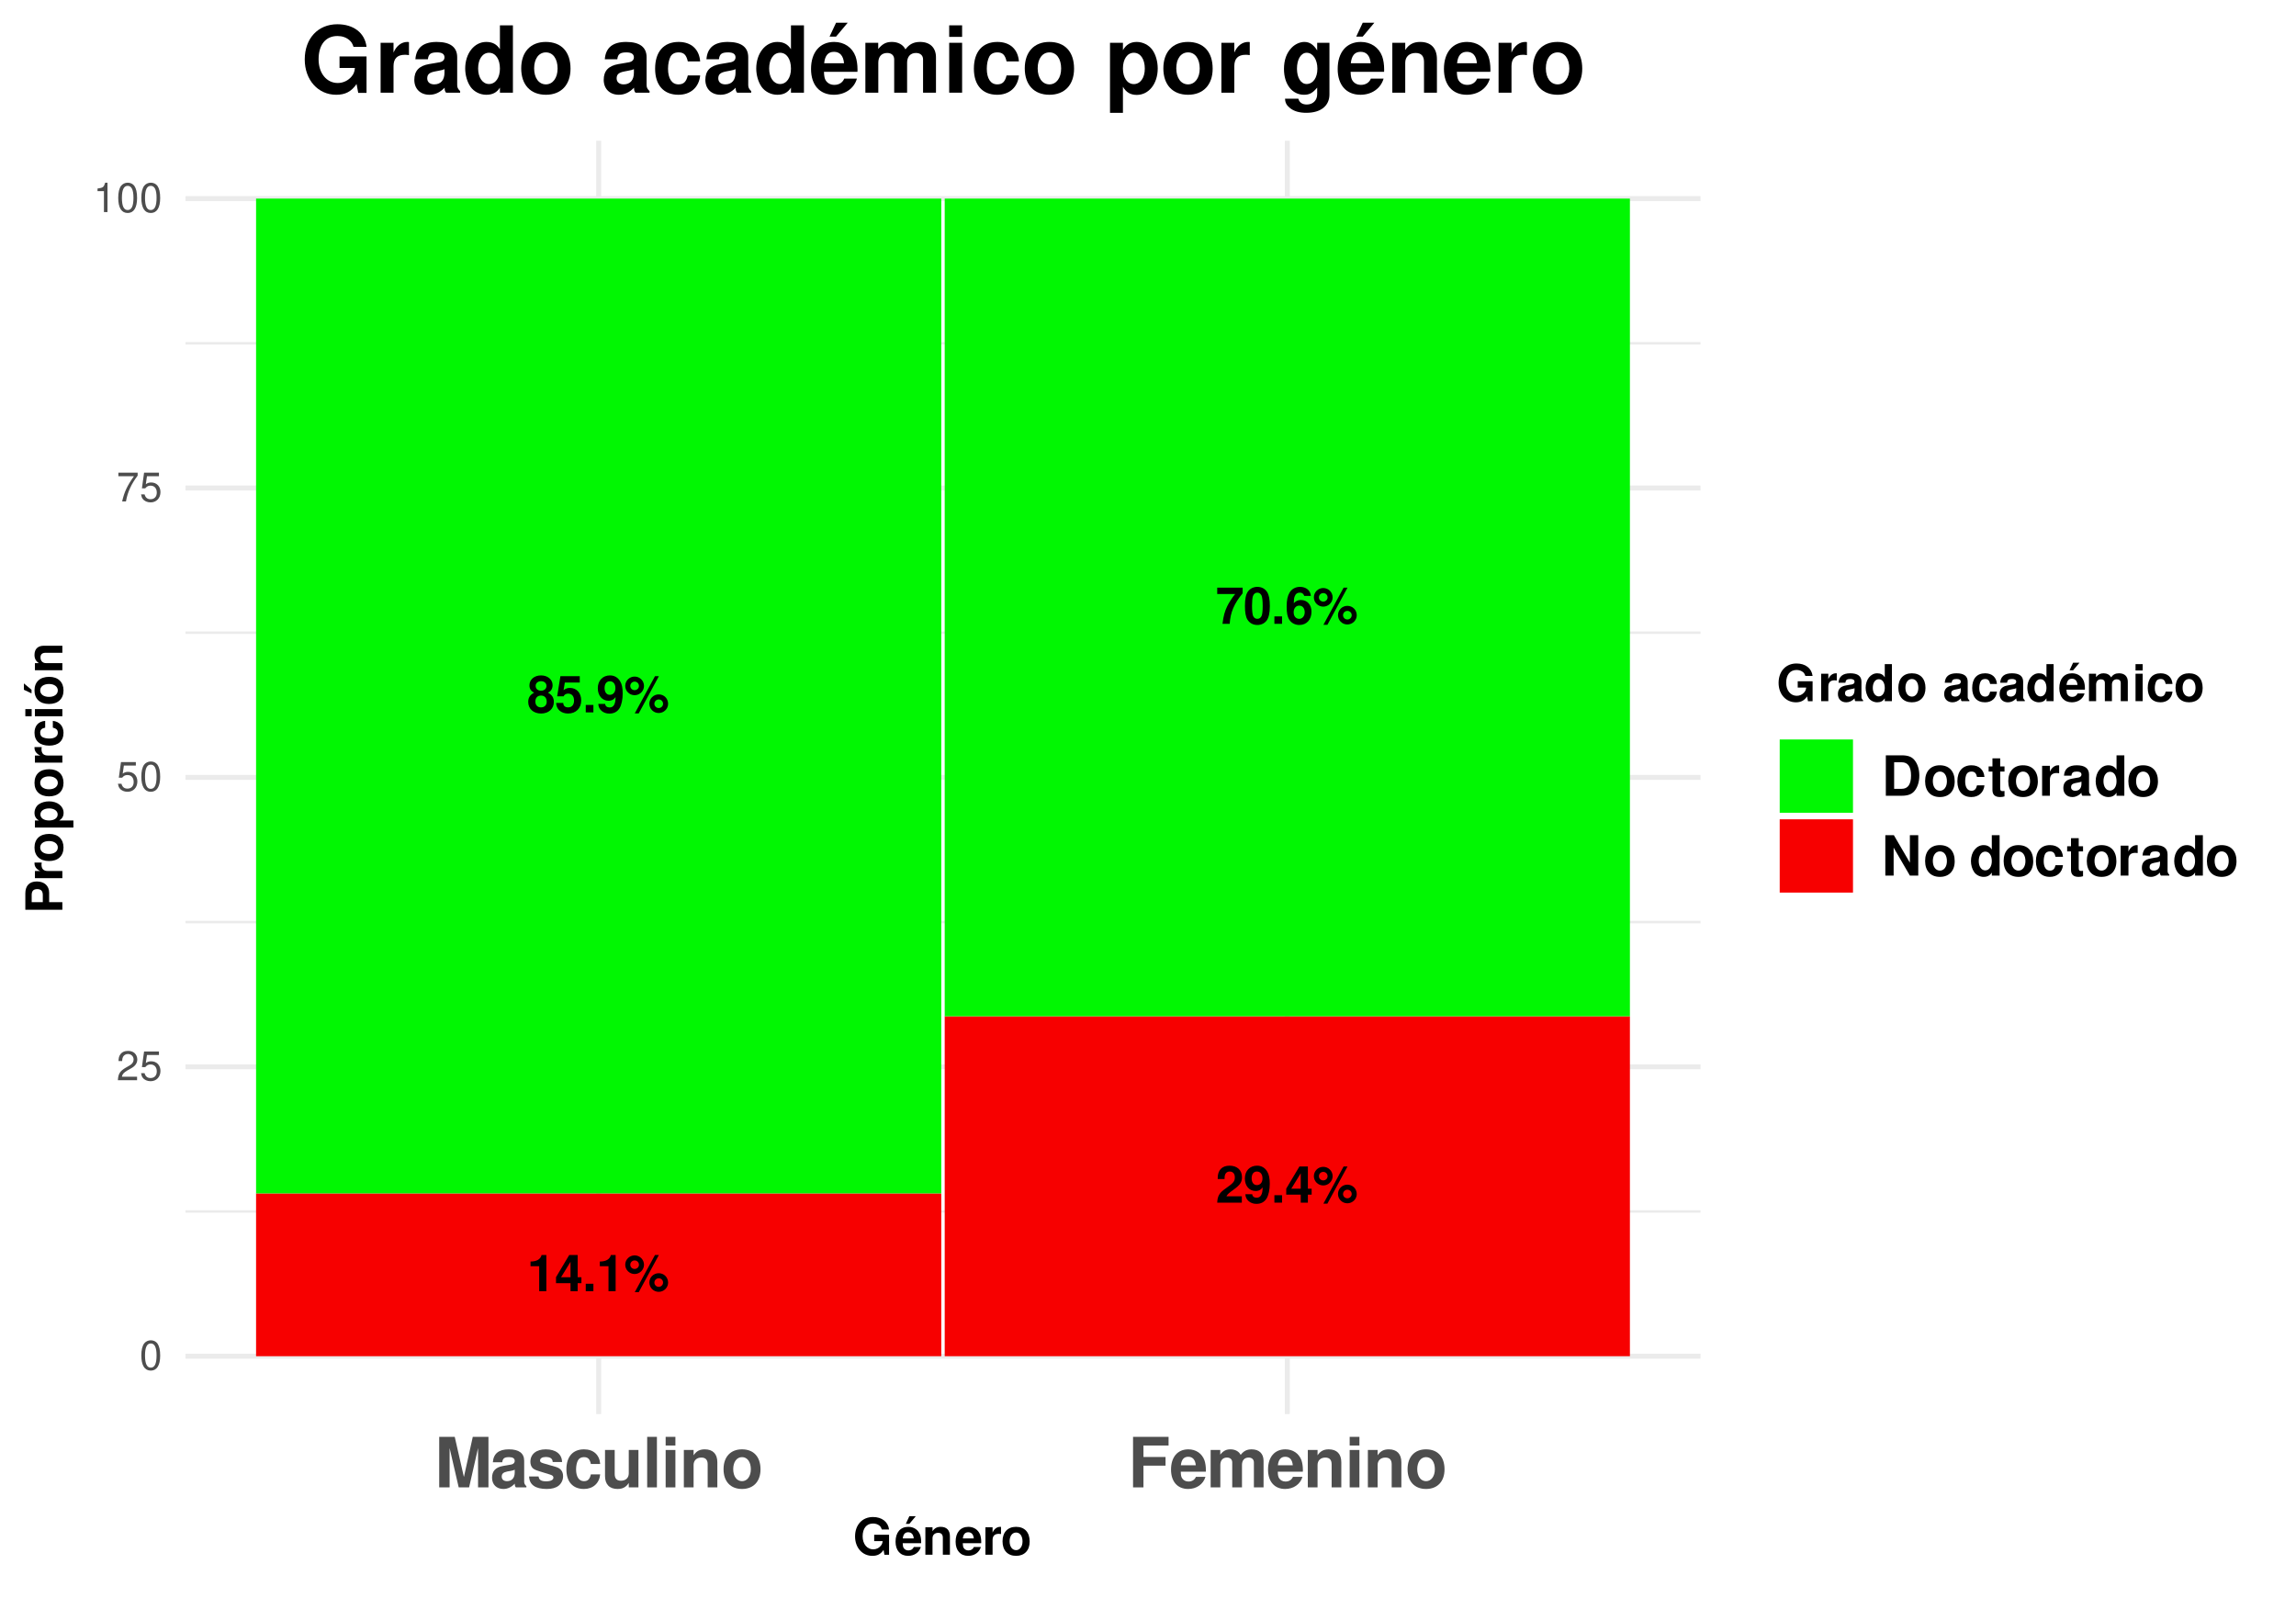 <?xml version="1.0" encoding="UTF-8"?>
<svg xmlns="http://www.w3.org/2000/svg" xmlns:xlink="http://www.w3.org/1999/xlink" width="497" height="346" viewBox="0 0 497 346">
<defs>
<g>
<g id="glyph-0-0">
</g>
<g id="glyph-0-1">
<path d="M 2.625 -5.406 L 2.625 0 L 4.172 0 L 4.172 -7.828 L 3.141 -7.828 C 2.906 -6.906 2.094 -6.422 0.75 -6.422 L 0.75 -5.406 Z M 2.625 -5.406 "/>
</g>
<g id="glyph-0-2">
<path d="M 5.766 -3.016 L 4.953 -3.016 L 4.953 -7.828 L 3.125 -7.828 L 0.266 -3.031 L 0.266 -1.734 L 3.406 -1.734 L 3.406 0 L 4.953 0 L 4.953 -1.734 L 5.766 -1.734 Z M 3.406 -3.016 L 1.359 -3.016 L 3.406 -6.359 Z M 3.406 -3.016 "/>
</g>
<g id="glyph-0-3">
<path d="M 2.359 -1.609 L 0.703 -1.609 L 0.703 0 L 2.359 0 Z M 2.359 -1.609 "/>
</g>
<g id="glyph-0-4">
<path d="M 2.281 -7.75 C 1.156 -7.75 0.25 -6.844 0.25 -5.734 C 0.25 -4.625 1.156 -3.719 2.281 -3.719 C 3.391 -3.719 4.312 -4.625 4.312 -5.719 C 4.312 -6.844 3.406 -7.75 2.281 -7.75 Z M 2.281 -6.656 C 2.812 -6.656 3.219 -6.234 3.219 -5.719 C 3.219 -5.219 2.797 -4.812 2.281 -4.812 C 1.75 -4.812 1.344 -5.219 1.344 -5.734 C 1.344 -6.234 1.75 -6.656 2.281 -6.656 Z M 6.688 -7.828 L 2.312 0.219 L 3.172 0.219 L 7.531 -7.828 Z M 7.5 -3.891 C 6.375 -3.891 5.469 -2.984 5.469 -1.875 C 5.469 -0.766 6.375 0.141 7.5 0.141 C 8.609 0.141 9.531 -0.766 9.531 -1.844 C 9.531 -3 8.641 -3.891 7.5 -3.891 Z M 7.5 -2.797 C 8.031 -2.797 8.438 -2.391 8.438 -1.859 C 8.438 -1.359 8.016 -0.938 7.5 -0.938 C 6.984 -0.938 6.562 -1.359 6.562 -1.859 C 6.562 -2.375 6.984 -2.797 7.5 -2.797 Z M 7.5 -2.797 "/>
</g>
<g id="glyph-0-5">
<path d="M 4.516 -4.266 C 4.781 -4.406 4.906 -4.484 5.031 -4.594 C 5.344 -4.891 5.531 -5.375 5.531 -5.875 C 5.531 -7.109 4.469 -8 3.031 -8 C 1.562 -8 0.516 -7.109 0.516 -5.859 C 0.516 -5.109 0.812 -4.641 1.531 -4.266 C 0.625 -3.766 0.25 -3.188 0.25 -2.25 C 0.25 -0.766 1.375 0.25 3.031 0.25 C 4.656 0.25 5.797 -0.766 5.797 -2.25 C 5.797 -3.188 5.422 -3.766 4.516 -4.266 Z M 3.031 -6.75 C 3.719 -6.75 4.203 -6.328 4.203 -5.719 C 4.203 -5.125 3.719 -4.688 3.031 -4.688 C 2.344 -4.688 1.859 -5.109 1.859 -5.734 C 1.859 -6.328 2.344 -6.75 3.031 -6.75 Z M 3.016 -3.641 C 3.781 -3.641 4.25 -3.141 4.25 -2.312 C 4.25 -1.562 3.766 -1.078 3.016 -1.078 C 2.266 -1.078 1.797 -1.562 1.797 -2.344 C 1.797 -3.141 2.266 -3.641 3.016 -3.641 Z M 3.016 -3.641 "/>
</g>
<g id="glyph-0-6">
<path d="M 5.406 -7.828 L 1.219 -7.828 L 0.516 -3.469 L 1.906 -3.469 C 2.078 -3.859 2.438 -4.062 2.906 -4.062 C 3.688 -4.062 4.172 -3.5 4.172 -2.547 C 4.172 -1.641 3.688 -1.078 2.906 -1.078 C 2.234 -1.078 1.859 -1.406 1.828 -2.047 L 0.297 -2.047 C 0.328 -0.672 1.359 0.25 2.891 0.25 C 4.562 0.25 5.719 -0.891 5.719 -2.578 C 5.719 -4.203 4.719 -5.297 3.266 -5.297 C 2.75 -5.297 2.359 -5.156 1.906 -4.812 L 2.172 -6.453 L 5.406 -6.453 Z M 5.406 -7.828 "/>
</g>
<g id="glyph-0-7">
<path d="M 0.422 -1.828 C 0.453 -0.625 1.469 0.266 2.812 0.266 C 3.828 0.266 4.578 -0.156 5.047 -0.953 C 5.453 -1.641 5.703 -2.828 5.703 -4.094 C 5.703 -5.234 5.531 -6.125 5.156 -6.719 C 4.656 -7.562 3.891 -8 2.953 -8 C 1.375 -8 0.312 -6.875 0.312 -5.234 C 0.312 -3.625 1.266 -2.516 2.656 -2.516 C 3.047 -2.516 3.422 -2.625 3.672 -2.812 C 3.812 -2.906 3.906 -3 4.156 -3.297 C 4.156 -1.781 3.734 -1.062 2.859 -1.062 C 2.312 -1.062 1.938 -1.359 1.906 -1.828 Z M 2.906 -6.734 C 3.656 -6.734 4.125 -6.172 4.125 -5.234 C 4.125 -4.375 3.641 -3.797 2.922 -3.797 C 2.219 -3.797 1.781 -4.359 1.781 -5.266 C 1.781 -6.172 2.203 -6.734 2.906 -6.734 Z M 2.906 -6.734 "/>
</g>
<g id="glyph-0-8">
<path d="M 5.656 -1.375 L 2.328 -1.375 C 2.547 -1.797 2.781 -2.031 3.938 -2.859 C 5.297 -3.859 5.688 -4.438 5.688 -5.516 C 5.688 -7.031 4.641 -8 3 -8 C 1.375 -8 0.438 -7.031 0.438 -5.375 L 0.438 -5.109 L 1.922 -5.109 L 1.922 -5.359 C 1.922 -6.234 2.328 -6.734 3.031 -6.734 C 3.719 -6.734 4.141 -6.266 4.141 -5.484 C 4.141 -4.609 3.875 -4.281 2.125 -3.047 C 0.812 -2.141 0.391 -1.453 0.328 0 L 5.656 0 Z M 5.656 -1.375 "/>
</g>
<g id="glyph-0-9">
<path d="M 5.828 -7.828 L 0.328 -7.828 L 0.328 -6.453 L 4.219 -6.453 C 3.75 -5.938 2.812 -4.516 2.5 -3.828 C 1.953 -2.703 1.672 -1.672 1.469 0 L 3.031 0 C 3.172 -2.469 3.984 -4.375 5.828 -6.609 Z M 5.828 -7.828 "/>
</g>
<g id="glyph-0-10">
<path d="M 3.016 -8 C 2.172 -8 1.453 -7.641 0.984 -7 C 0.531 -6.391 0.328 -5.391 0.328 -3.859 C 0.328 -2.469 0.5 -1.5 0.875 -0.906 C 1.344 -0.156 2.094 0.25 3.016 0.25 C 3.859 0.25 4.562 -0.094 5.047 -0.734 C 5.484 -1.344 5.719 -2.359 5.719 -3.828 C 5.719 -5.266 5.531 -6.234 5.156 -6.844 C 4.688 -7.594 3.938 -8 3.016 -8 Z M 3.016 -6.75 C 3.406 -6.75 3.734 -6.531 3.922 -6.125 C 4.078 -5.781 4.172 -4.938 4.172 -3.859 C 4.172 -2.969 4.094 -2.109 3.969 -1.797 C 3.797 -1.328 3.453 -1.078 3.016 -1.078 C 2.609 -1.078 2.297 -1.281 2.109 -1.672 C 1.953 -2.016 1.859 -2.828 1.859 -3.875 C 1.859 -4.812 1.938 -5.688 2.062 -6.016 C 2.234 -6.484 2.578 -6.75 3.016 -6.75 Z M 3.016 -6.75 "/>
</g>
<g id="glyph-0-11">
<path d="M 5.594 -6.047 C 5.531 -6.562 5.422 -6.812 5.219 -7.109 C 4.812 -7.672 4.094 -8 3.25 -8 C 2.281 -8 1.484 -7.562 1 -6.781 C 0.547 -6.016 0.359 -5.141 0.359 -3.719 C 0.359 -2.375 0.516 -1.531 0.922 -0.906 C 1.375 -0.172 2.188 0.25 3.109 0.25 C 4.672 0.25 5.734 -0.906 5.734 -2.625 C 5.734 -4.125 4.812 -5.156 3.453 -5.156 C 2.812 -5.156 2.391 -4.969 1.906 -4.469 L 1.906 -4.625 C 1.938 -5.359 1.969 -5.594 2.078 -5.891 C 2.281 -6.469 2.656 -6.75 3.203 -6.75 C 3.703 -6.75 3.969 -6.547 4.172 -6.047 Z M 3.078 -3.938 C 3.797 -3.938 4.266 -3.375 4.266 -2.5 C 4.266 -1.672 3.75 -1.078 3.078 -1.078 C 2.359 -1.078 1.875 -1.641 1.875 -2.484 C 1.875 -3.344 2.359 -3.938 3.078 -3.938 Z M 3.078 -3.938 "/>
</g>
<g id="glyph-1-0">
</g>
<g id="glyph-1-1">
<path d="M 2.422 -6.359 C 1.844 -6.359 1.312 -6.094 0.984 -5.672 C 0.578 -5.109 0.375 -4.25 0.375 -3.078 C 0.375 -0.938 1.078 0.203 2.422 0.203 C 3.734 0.203 4.453 -0.938 4.453 -3.031 C 4.453 -4.25 4.266 -5.078 3.859 -5.672 C 3.531 -6.109 3.016 -6.359 2.422 -6.359 Z M 2.422 -5.672 C 3.25 -5.672 3.672 -4.828 3.672 -3.094 C 3.672 -1.281 3.266 -0.438 2.406 -0.438 C 1.578 -0.438 1.172 -1.312 1.172 -3.062 C 1.172 -4.828 1.578 -5.672 2.422 -5.672 Z M 2.422 -5.672 "/>
</g>
<g id="glyph-1-2">
<path d="M 4.453 -0.766 L 1.172 -0.766 C 1.25 -1.297 1.531 -1.625 2.297 -2.094 L 3.172 -2.594 C 4.047 -3.062 4.5 -3.719 4.5 -4.5 C 4.5 -5.031 4.281 -5.531 3.922 -5.875 C 3.547 -6.203 3.094 -6.359 2.5 -6.359 C 1.703 -6.359 1.125 -6.078 0.781 -5.531 C 0.547 -5.203 0.453 -4.797 0.438 -4.156 L 1.219 -4.156 C 1.234 -4.594 1.297 -4.844 1.406 -5.062 C 1.594 -5.438 2 -5.688 2.469 -5.688 C 3.172 -5.688 3.703 -5.172 3.703 -4.484 C 3.703 -3.969 3.406 -3.531 2.859 -3.219 L 2.047 -2.75 C 0.75 -2 0.375 -1.406 0.297 -0.016 L 4.453 -0.016 Z M 4.453 -0.766 "/>
</g>
<g id="glyph-1-3">
<path d="M 4.188 -6.234 L 0.969 -6.234 L 0.5 -2.844 L 1.219 -2.844 C 1.578 -3.266 1.875 -3.422 2.359 -3.422 C 3.203 -3.422 3.719 -2.844 3.719 -1.922 C 3.719 -1.031 3.203 -0.484 2.359 -0.484 C 1.688 -0.484 1.266 -0.828 1.078 -1.531 L 0.312 -1.531 C 0.406 -1.016 0.5 -0.781 0.688 -0.547 C 1.031 -0.078 1.672 0.203 2.375 0.203 C 3.641 0.203 4.516 -0.719 4.516 -2.031 C 4.516 -3.266 3.688 -4.109 2.5 -4.109 C 2.062 -4.109 1.703 -4 1.344 -3.734 L 1.594 -5.469 L 4.188 -5.469 Z M 4.188 -6.234 "/>
</g>
<g id="glyph-1-4">
<path d="M 4.578 -6.234 L 0.406 -6.234 L 0.406 -5.469 L 3.781 -5.469 C 2.281 -3.359 1.688 -2.047 1.219 0 L 2.047 0 C 2.391 -2 3.172 -3.719 4.578 -5.594 Z M 4.578 -6.234 "/>
</g>
<g id="glyph-1-5">
<path d="M 2.281 -4.531 L 2.281 0 L 3.047 0 L 3.047 -6.359 L 2.547 -6.359 C 2.266 -5.391 2.094 -5.25 0.891 -5.094 L 0.891 -4.531 Z M 2.281 -4.531 "/>
</g>
<g id="glyph-2-0">
</g>
<g id="glyph-2-1">
<path d="M 3.234 -8.516 L 5.203 0 L 7.453 0 L 9.391 -8.516 L 9.391 0 L 11.641 0 L 11.641 -10.938 L 8.25 -10.938 L 6.328 -2.234 L 4.344 -10.938 L 0.984 -10.938 L 0.984 0 L 3.234 0 Z M 3.234 -8.516 "/>
</g>
<g id="glyph-2-2">
<path d="M 7.859 -0.25 C 7.5 -0.594 7.375 -0.844 7.375 -1.25 L 7.375 -5.75 C 7.375 -7.391 6.25 -8.234 4.062 -8.234 C 1.875 -8.234 0.734 -7.312 0.594 -5.438 L 2.625 -5.438 C 2.734 -6.266 3.078 -6.547 4.109 -6.547 C 4.922 -6.547 5.328 -6.266 5.328 -5.734 C 5.328 -5.453 5.188 -5.234 4.969 -5.094 C 4.688 -4.953 4.688 -4.953 3.641 -4.781 L 2.812 -4.641 C 1.203 -4.359 0.422 -3.547 0.422 -2.078 C 0.422 -0.625 1.391 0.344 2.875 0.344 C 3.781 0.344 4.594 -0.031 5.344 -0.812 C 5.344 -0.391 5.391 -0.234 5.578 0 L 7.859 0 Z M 5.328 -3.25 C 5.328 -2.047 4.719 -1.344 3.656 -1.344 C 2.953 -1.344 2.516 -1.719 2.516 -2.328 C 2.516 -2.953 2.844 -3.25 3.719 -3.438 L 4.438 -3.562 C 5 -3.672 5.078 -3.703 5.328 -3.828 Z M 5.328 -3.25 "/>
</g>
<g id="glyph-2-3">
<path d="M 7.578 -5.484 C 7.547 -7.203 6.219 -8.234 4.047 -8.234 C 2 -8.234 0.719 -7.203 0.719 -5.531 C 0.719 -5 0.891 -4.531 1.172 -4.219 C 1.453 -3.938 1.703 -3.797 2.484 -3.547 L 5 -2.766 C 5.516 -2.594 5.703 -2.438 5.703 -2.094 C 5.703 -1.609 5.109 -1.312 4.141 -1.312 C 3.578 -1.312 3.172 -1.391 2.891 -1.594 C 2.672 -1.75 2.578 -1.922 2.484 -2.359 L 0.438 -2.359 C 0.5 -0.562 1.797 0.344 4.266 0.344 C 5.391 0.344 6.234 0.109 6.844 -0.375 C 7.438 -0.859 7.797 -1.609 7.797 -2.406 C 7.797 -3.453 7.281 -4.125 6.203 -4.438 L 3.562 -5.203 C 2.969 -5.391 2.812 -5.5 2.812 -5.828 C 2.812 -6.281 3.297 -6.578 4.031 -6.578 C 5.047 -6.578 5.531 -6.219 5.547 -5.484 Z M 7.578 -5.484 "/>
</g>
<g id="glyph-2-4">
<path d="M 7.828 -5.062 C 7.688 -7.047 6.375 -8.234 4.328 -8.234 C 1.906 -8.234 0.516 -6.641 0.516 -3.891 C 0.516 -1.219 1.906 0.344 4.312 0.344 C 6.266 0.344 7.641 -0.875 7.828 -2.812 L 5.812 -2.812 C 5.562 -1.75 5.141 -1.344 4.312 -1.344 C 3.234 -1.344 2.609 -2.297 2.609 -3.891 C 2.609 -4.672 2.766 -5.375 3.016 -5.844 C 3.25 -6.297 3.719 -6.547 4.312 -6.547 C 5.172 -6.547 5.578 -6.141 5.812 -5.062 Z M 7.828 -5.062 "/>
</g>
<g id="glyph-2-5">
<path d="M 8.109 0 L 8.109 -8.094 L 6.016 -8.094 L 6.016 -3.031 C 6.016 -2.062 5.359 -1.438 4.312 -1.438 C 3.422 -1.438 2.969 -1.922 2.969 -2.891 L 2.969 -8.094 L 0.875 -8.094 L 0.875 -2.453 C 0.875 -0.656 1.844 0.344 3.578 0.344 C 4.688 0.344 5.422 -0.047 6.016 -0.953 L 6.016 0 Z M 8.109 0 "/>
</g>
<g id="glyph-2-6">
<path d="M 3.109 -10.938 L 1 -10.938 L 1 0 L 3.109 0 Z M 3.109 -10.938 "/>
</g>
<g id="glyph-2-7">
<path d="M 3.109 -8.094 L 1 -8.094 L 1 0 L 3.109 0 Z M 3.109 -10.938 L 1 -10.938 L 1 -9.062 L 3.109 -9.062 Z M 3.109 -10.938 "/>
</g>
<g id="glyph-2-8">
<path d="M 0.938 -8.094 L 0.938 0 L 3.047 0 L 3.047 -4.859 C 3.047 -5.812 3.703 -6.453 4.734 -6.453 C 5.641 -6.453 6.094 -5.953 6.094 -5 L 6.094 0 L 8.188 0 L 8.188 -5.438 C 8.188 -7.234 7.219 -8.234 5.469 -8.234 C 4.375 -8.234 3.641 -7.844 3.047 -6.938 L 3.047 -8.094 Z M 0.938 -8.094 "/>
</g>
<g id="glyph-2-9">
<path d="M 4.516 -8.234 C 2.047 -8.234 0.531 -6.594 0.531 -3.938 C 0.531 -1.281 2.047 0.344 4.531 0.344 C 7 0.344 8.531 -1.281 8.531 -3.891 C 8.531 -6.625 7.047 -8.234 4.516 -8.234 Z M 4.531 -6.547 C 5.688 -6.547 6.438 -5.5 6.438 -3.922 C 6.438 -2.406 5.656 -1.344 4.531 -1.344 C 3.391 -1.344 2.625 -2.391 2.625 -3.938 C 2.625 -5.5 3.391 -6.547 4.531 -6.547 Z M 4.531 -6.547 "/>
</g>
<g id="glyph-2-10">
<path d="M 3.359 -4.703 L 8.141 -4.703 L 8.141 -6.578 L 3.359 -6.578 L 3.359 -9.062 L 8.797 -9.062 L 8.797 -10.938 L 1.109 -10.938 L 1.109 0 L 3.359 0 Z M 3.359 -4.703 "/>
</g>
<g id="glyph-2-11">
<path d="M 7.859 -3.391 C 7.875 -3.562 7.875 -3.641 7.875 -3.75 C 7.875 -4.562 7.75 -5.312 7.562 -5.875 C 7.016 -7.344 5.719 -8.234 4.078 -8.234 C 1.75 -8.234 0.328 -6.562 0.328 -3.844 C 0.328 -1.25 1.734 0.344 4.031 0.344 C 5.844 0.344 7.312 -0.672 7.781 -2.281 L 5.719 -2.281 C 5.453 -1.641 4.875 -1.266 4.109 -1.266 C 3.516 -1.266 3.031 -1.516 2.734 -1.969 C 2.531 -2.266 2.453 -2.625 2.438 -3.391 Z M 2.453 -4.781 C 2.594 -6.031 3.125 -6.625 4.047 -6.625 C 5.016 -6.625 5.578 -5.984 5.688 -4.781 Z M 2.453 -4.781 "/>
</g>
<g id="glyph-2-12">
<path d="M 0.906 -8.094 L 0.906 0 L 3 0 L 3 -4.859 C 3 -5.859 3.547 -6.453 4.438 -6.453 C 5.141 -6.453 5.578 -6.047 5.578 -5.406 L 5.578 0 L 7.688 0 L 7.688 -4.859 C 7.688 -5.844 8.219 -6.453 9.125 -6.453 C 9.828 -6.453 10.266 -6.047 10.266 -5.406 L 10.266 0 L 12.359 0 L 12.359 -5.734 C 12.359 -7.312 11.406 -8.234 9.781 -8.234 C 8.75 -8.234 8.047 -7.875 7.406 -7.031 C 7.016 -7.797 6.203 -8.234 5.203 -8.234 C 4.281 -8.234 3.672 -7.938 2.984 -7.094 L 2.984 -8.094 Z M 0.906 -8.094 "/>
</g>
<g id="glyph-3-0">
</g>
<g id="glyph-3-1">
<path d="M 7.828 -4.312 L 4.609 -4.312 L 4.609 -2.938 L 6.438 -2.938 C 6.391 -2.484 6.281 -2.219 6.031 -1.922 C 5.641 -1.438 5.031 -1.156 4.406 -1.156 C 3.062 -1.156 2.109 -2.328 2.109 -3.969 C 2.109 -5.703 2.953 -6.75 4.359 -6.75 C 4.922 -6.75 5.406 -6.578 5.781 -6.266 C 6 -6.062 6.125 -5.875 6.266 -5.453 L 7.828 -5.453 C 7.625 -7.109 6.281 -8.156 4.344 -8.156 C 2.031 -8.156 0.469 -6.453 0.469 -3.953 C 0.469 -1.516 2.047 0.25 4.219 0.25 C 5.297 0.25 6.016 -0.125 6.641 -1.031 L 6.828 0.016 L 7.828 0.016 Z M 7.828 -4.312 "/>
</g>
<g id="glyph-3-2">
<path d="M 5.766 -2.484 C 5.781 -2.625 5.781 -2.672 5.781 -2.75 C 5.781 -3.344 5.688 -3.891 5.547 -4.312 C 5.141 -5.391 4.188 -6.031 2.984 -6.031 C 1.281 -6.031 0.234 -4.812 0.234 -2.812 C 0.234 -0.906 1.281 0.25 2.953 0.25 C 4.297 0.25 5.375 -0.5 5.703 -1.672 L 4.188 -1.672 C 4 -1.203 3.578 -0.922 3.016 -0.922 C 2.578 -0.922 2.219 -1.109 2 -1.438 C 1.859 -1.656 1.797 -1.922 1.781 -2.484 Z M 1.797 -3.516 C 1.906 -4.422 2.281 -4.859 2.969 -4.859 C 3.672 -4.859 4.094 -4.391 4.172 -3.516 Z M 4.609 -8.328 L 3.219 -8.328 L 2.453 -6.672 L 3.219 -6.672 Z M 4.609 -8.328 "/>
</g>
<g id="glyph-3-3">
<path d="M 0.688 -5.938 L 0.688 0 L 2.234 0 L 2.234 -3.562 C 2.234 -4.266 2.719 -4.734 3.469 -4.734 C 4.141 -4.734 4.469 -4.359 4.469 -3.656 L 4.469 0 L 6 0 L 6 -3.984 C 6 -5.297 5.297 -6.031 4.016 -6.031 C 3.219 -6.031 2.672 -5.75 2.234 -5.078 L 2.234 -5.938 Z M 0.688 -5.938 "/>
</g>
<g id="glyph-3-4">
<path d="M 5.766 -2.484 C 5.781 -2.625 5.781 -2.672 5.781 -2.75 C 5.781 -3.344 5.688 -3.891 5.547 -4.312 C 5.141 -5.391 4.188 -6.031 2.984 -6.031 C 1.281 -6.031 0.234 -4.812 0.234 -2.812 C 0.234 -0.906 1.281 0.25 2.953 0.25 C 4.297 0.25 5.375 -0.5 5.703 -1.672 L 4.188 -1.672 C 4 -1.203 3.578 -0.922 3.016 -0.922 C 2.578 -0.922 2.219 -1.109 2 -1.438 C 1.859 -1.656 1.797 -1.922 1.781 -2.484 Z M 1.797 -3.516 C 1.906 -4.422 2.281 -4.859 2.969 -4.859 C 3.672 -4.859 4.094 -4.391 4.172 -3.516 Z M 1.797 -3.516 "/>
</g>
<g id="glyph-3-5">
<path d="M 0.688 -5.938 L 0.688 0 L 2.234 0 L 2.234 -3.156 C 2.234 -4.062 2.688 -4.516 3.594 -4.516 C 3.75 -4.516 3.859 -4.5 4.062 -4.469 L 4.062 -6.031 C 3.984 -6.031 3.953 -6.031 3.891 -6.031 C 3.172 -6.031 2.578 -5.578 2.234 -4.781 L 2.234 -5.938 Z M 0.688 -5.938 "/>
</g>
<g id="glyph-3-6">
<path d="M 3.312 -6.031 C 1.5 -6.031 0.391 -4.844 0.391 -2.891 C 0.391 -0.938 1.5 0.25 3.328 0.25 C 5.141 0.25 6.266 -0.938 6.266 -2.844 C 6.266 -4.859 5.172 -6.031 3.312 -6.031 Z M 3.328 -4.797 C 4.172 -4.797 4.719 -4.031 4.719 -2.875 C 4.719 -1.766 4.141 -0.984 3.328 -0.984 C 2.484 -0.984 1.922 -1.75 1.922 -2.891 C 1.922 -4.031 2.484 -4.797 3.328 -4.797 Z M 3.328 -4.797 "/>
</g>
<g id="glyph-3-7">
<path d="M 5.766 -0.188 C 5.5 -0.438 5.406 -0.609 5.406 -0.906 L 5.406 -4.219 C 5.406 -5.422 4.594 -6.031 2.984 -6.031 C 1.375 -6.031 0.531 -5.359 0.438 -3.984 L 1.922 -3.984 C 2 -4.594 2.25 -4.797 3.016 -4.797 C 3.609 -4.797 3.906 -4.594 3.906 -4.203 C 3.906 -4 3.812 -3.844 3.641 -3.734 C 3.438 -3.625 3.438 -3.625 2.672 -3.516 L 2.062 -3.406 C 0.875 -3.203 0.312 -2.594 0.312 -1.531 C 0.312 -0.469 1.016 0.25 2.109 0.25 C 2.766 0.25 3.359 -0.016 3.922 -0.594 C 3.922 -0.281 3.953 -0.172 4.094 0 L 5.766 0 Z M 3.906 -2.391 C 3.906 -1.5 3.469 -0.984 2.688 -0.984 C 2.172 -0.984 1.844 -1.266 1.844 -1.703 C 1.844 -2.172 2.094 -2.391 2.734 -2.516 L 3.25 -2.625 C 3.656 -2.688 3.734 -2.719 3.906 -2.812 Z M 3.906 -2.391 "/>
</g>
<g id="glyph-3-8">
<path d="M 4.453 0 L 6 0 L 6 -8.016 L 4.453 -8.016 L 4.453 -5.172 C 4.062 -5.766 3.562 -6.031 2.812 -6.031 C 1.391 -6.031 0.312 -4.672 0.312 -2.875 C 0.312 -2.078 0.562 -1.266 0.953 -0.688 C 1.359 -0.109 2.094 0.25 2.812 0.25 C 3.562 0.25 4.062 -0.016 4.453 -0.609 Z M 3.156 -4.75 C 3.938 -4.75 4.453 -4 4.453 -2.859 C 4.453 -1.781 3.922 -1.031 3.156 -1.031 C 2.391 -1.031 1.859 -1.797 1.859 -2.875 C 1.859 -4 2.391 -4.75 3.156 -4.75 Z M 3.156 -4.75 "/>
</g>
<g id="glyph-3-9">
</g>
<g id="glyph-3-10">
<path d="M 5.734 -3.719 C 5.625 -5.172 4.672 -6.031 3.172 -6.031 C 1.391 -6.031 0.375 -4.875 0.375 -2.844 C 0.375 -0.891 1.391 0.25 3.156 0.25 C 4.594 0.25 5.594 -0.641 5.734 -2.062 L 4.266 -2.062 C 4.078 -1.281 3.766 -0.984 3.156 -0.984 C 2.375 -0.984 1.906 -1.688 1.906 -2.844 C 1.906 -3.422 2.031 -3.938 2.219 -4.297 C 2.391 -4.625 2.734 -4.797 3.172 -4.797 C 3.797 -4.797 4.094 -4.5 4.266 -3.719 Z M 5.734 -3.719 "/>
</g>
<g id="glyph-3-11">
<path d="M 0.656 -5.938 L 0.656 0 L 2.203 0 L 2.203 -3.562 C 2.203 -4.297 2.594 -4.734 3.25 -4.734 C 3.766 -4.734 4.094 -4.438 4.094 -3.953 L 4.094 0 L 5.625 0 L 5.625 -3.562 C 5.625 -4.297 6.031 -4.734 6.688 -4.734 C 7.203 -4.734 7.531 -4.438 7.531 -3.953 L 7.531 0 L 9.062 0 L 9.062 -4.203 C 9.062 -5.359 8.359 -6.031 7.172 -6.031 C 6.406 -6.031 5.891 -5.781 5.438 -5.156 C 5.141 -5.719 4.547 -6.031 3.812 -6.031 C 3.141 -6.031 2.688 -5.812 2.188 -5.203 L 2.188 -5.938 Z M 0.656 -5.938 "/>
</g>
<g id="glyph-3-12">
<path d="M 2.281 -5.938 L 0.734 -5.938 L 0.734 0 L 2.281 0 Z M 2.281 -8.016 L 0.734 -8.016 L 0.734 -6.641 L 2.281 -6.641 Z M 2.281 -8.016 "/>
</g>
<g id="glyph-4-0">
</g>
<g id="glyph-4-1">
<path d="M -2.859 -2.484 L -2.859 -4.547 C -2.859 -6.016 -3.906 -6.969 -5.531 -6.969 C -7.141 -6.969 -8.016 -6.047 -8.016 -4.375 L -8.016 -0.844 L 0 -0.844 L 0 -2.484 Z M -4.234 -2.484 L -6.641 -2.484 L -6.641 -4.031 C -6.641 -4.906 -6.266 -5.312 -5.438 -5.312 C -4.625 -5.312 -4.234 -4.906 -4.234 -4.031 Z M -4.234 -2.484 "/>
</g>
<g id="glyph-4-2">
<path d="M -5.938 -0.688 L 0 -0.688 L 0 -2.234 L -3.156 -2.234 C -4.062 -2.234 -4.516 -2.688 -4.516 -3.594 C -4.516 -3.75 -4.5 -3.859 -4.469 -4.062 L -6.031 -4.062 C -6.031 -3.984 -6.031 -3.953 -6.031 -3.891 C -6.031 -3.172 -5.578 -2.578 -4.781 -2.234 L -5.938 -2.234 Z M -5.938 -0.688 "/>
</g>
<g id="glyph-4-3">
<path d="M -6.031 -3.312 C -6.031 -1.5 -4.844 -0.391 -2.891 -0.391 C -0.938 -0.391 0.25 -1.5 0.25 -3.328 C 0.25 -5.141 -0.938 -6.266 -2.844 -6.266 C -4.859 -6.266 -6.031 -5.172 -6.031 -3.312 Z M -4.797 -3.328 C -4.797 -4.172 -4.031 -4.719 -2.875 -4.719 C -1.766 -4.719 -0.984 -4.141 -0.984 -3.328 C -0.984 -2.484 -1.75 -1.922 -2.891 -1.922 C -4.031 -1.922 -4.797 -2.484 -4.797 -3.328 Z M -4.797 -3.328 "/>
</g>
<g id="glyph-4-4">
<path d="M -5.938 -2.172 L -5.938 -0.641 L 2.391 -0.641 L 2.391 -2.172 L -0.703 -2.172 C -0.047 -2.547 0.266 -3.078 0.266 -3.828 C 0.266 -5.266 -1.078 -6.312 -2.875 -6.312 C -3.719 -6.312 -4.547 -6.078 -5.109 -5.672 C -5.672 -5.281 -6.031 -4.547 -6.031 -3.828 C -6.031 -3.078 -5.719 -2.547 -5.062 -2.172 Z M -4.75 -3.469 C -4.75 -4.25 -4 -4.781 -2.859 -4.781 C -1.766 -4.781 -1.016 -4.25 -1.016 -3.469 C -1.016 -2.688 -1.766 -2.172 -2.875 -2.172 C -4 -2.172 -4.75 -2.688 -4.75 -3.469 Z M -4.75 -3.469 "/>
</g>
<g id="glyph-4-5">
<path d="M -3.719 -5.734 C -5.172 -5.625 -6.031 -4.672 -6.031 -3.172 C -6.031 -1.391 -4.875 -0.375 -2.844 -0.375 C -0.891 -0.375 0.25 -1.391 0.25 -3.156 C 0.25 -4.594 -0.641 -5.594 -2.062 -5.734 L -2.062 -4.266 C -1.281 -4.078 -0.984 -3.766 -0.984 -3.156 C -0.984 -2.375 -1.688 -1.906 -2.844 -1.906 C -3.422 -1.906 -3.938 -2.031 -4.297 -2.219 C -4.625 -2.391 -4.797 -2.734 -4.797 -3.172 C -4.797 -3.797 -4.5 -4.094 -3.719 -4.266 Z M -3.719 -5.734 "/>
</g>
<g id="glyph-4-6">
<path d="M -5.938 -2.281 L -5.938 -0.734 L 0 -0.734 L 0 -2.281 Z M -8.016 -2.281 L -8.016 -0.734 L -6.641 -0.734 L -6.641 -2.281 Z M -8.016 -2.281 "/>
</g>
<g id="glyph-4-7">
<path d="M -6.031 -3.312 C -6.031 -1.5 -4.844 -0.391 -2.891 -0.391 C -0.938 -0.391 0.25 -1.5 0.25 -3.328 C 0.25 -5.141 -0.938 -6.266 -2.844 -6.266 C -4.859 -6.266 -6.031 -5.172 -6.031 -3.312 Z M -4.797 -3.328 C -4.797 -4.172 -4.031 -4.719 -2.875 -4.719 C -1.766 -4.719 -0.984 -4.141 -0.984 -3.328 C -0.984 -2.484 -1.75 -1.922 -2.891 -1.922 C -4.031 -1.922 -4.797 -2.484 -4.797 -3.328 Z M -8.328 -4.844 L -8.328 -3.469 L -6.672 -2.688 L -6.672 -3.469 Z M -8.328 -4.844 "/>
</g>
<g id="glyph-4-8">
<path d="M -5.938 -0.688 L 0 -0.688 L 0 -2.234 L -3.562 -2.234 C -4.266 -2.234 -4.734 -2.719 -4.734 -3.469 C -4.734 -4.141 -4.359 -4.469 -3.656 -4.469 L 0 -4.469 L 0 -6 L -3.984 -6 C -5.297 -6 -6.031 -5.297 -6.031 -4.016 C -6.031 -3.219 -5.75 -2.672 -5.078 -2.234 L -5.938 -2.234 Z M -5.938 -0.688 "/>
</g>
<g id="glyph-5-0">
</g>
<g id="glyph-5-1">
<path d="M 0.922 0 L 4.344 0 C 5.672 0 6.516 -0.312 7.109 -1.016 C 7.797 -1.844 8.172 -3.016 8.172 -4.375 C 8.172 -5.734 7.797 -6.906 7.109 -7.734 C 6.516 -8.453 5.688 -8.75 4.344 -8.75 L 0.922 -8.75 Z M 2.719 -1.5 L 2.719 -7.25 L 4.344 -7.25 C 5.703 -7.25 6.375 -6.297 6.375 -4.375 C 6.375 -2.453 5.703 -1.5 4.344 -1.5 Z M 2.719 -1.5 "/>
</g>
<g id="glyph-5-2">
<path d="M 3.609 -6.594 C 1.625 -6.594 0.422 -5.281 0.422 -3.156 C 0.422 -1.016 1.625 0.281 3.625 0.281 C 5.609 0.281 6.828 -1.016 6.828 -3.109 C 6.828 -5.297 5.641 -6.594 3.609 -6.594 Z M 3.625 -5.234 C 4.547 -5.234 5.141 -4.406 5.141 -3.125 C 5.141 -1.922 4.531 -1.078 3.625 -1.078 C 2.719 -1.078 2.094 -1.906 2.094 -3.156 C 2.094 -4.406 2.719 -5.234 3.625 -5.234 Z M 3.625 -5.234 "/>
</g>
<g id="glyph-5-3">
<path d="M 6.266 -4.062 C 6.141 -5.641 5.094 -6.594 3.469 -6.594 C 1.531 -6.594 0.406 -5.312 0.406 -3.109 C 0.406 -0.969 1.531 0.281 3.438 0.281 C 5.016 0.281 6.109 -0.703 6.266 -2.25 L 4.656 -2.25 C 4.453 -1.406 4.109 -1.078 3.438 -1.078 C 2.594 -1.078 2.094 -1.844 2.094 -3.109 C 2.094 -3.734 2.203 -4.297 2.406 -4.688 C 2.609 -5.047 2.969 -5.234 3.453 -5.234 C 4.141 -5.234 4.469 -4.906 4.656 -4.062 Z M 6.266 -4.062 "/>
</g>
<g id="glyph-5-4">
<path d="M 3.609 -6.344 L 2.672 -6.344 L 2.672 -8.094 L 1 -8.094 L 1 -6.344 L 0.172 -6.344 L 0.172 -5.234 L 1 -5.234 L 1 -1.25 C 1 -0.234 1.531 0.281 2.641 0.281 C 3.031 0.281 3.297 0.234 3.609 0.141 L 3.609 -1.031 C 3.438 -1.016 3.359 -1 3.234 -1 C 2.781 -1 2.672 -1.125 2.672 -1.703 L 2.672 -5.234 L 3.609 -5.234 Z M 3.609 -6.344 "/>
</g>
<g id="glyph-5-5">
<path d="M 0.75 -6.484 L 0.75 0 L 2.438 0 L 2.438 -3.438 C 2.438 -4.422 2.922 -4.922 3.906 -4.922 C 4.094 -4.922 4.219 -4.906 4.438 -4.875 L 4.438 -6.578 C 4.344 -6.594 4.312 -6.594 4.234 -6.594 C 3.469 -6.594 2.812 -6.078 2.438 -5.203 L 2.438 -6.484 Z M 0.75 -6.484 "/>
</g>
<g id="glyph-5-6">
<path d="M 6.281 -0.203 C 6 -0.484 5.906 -0.672 5.906 -1 L 5.906 -4.594 C 5.906 -5.922 5 -6.594 3.25 -6.594 C 1.5 -6.594 0.594 -5.844 0.484 -4.344 L 2.094 -4.344 C 2.188 -5.016 2.453 -5.234 3.281 -5.234 C 3.938 -5.234 4.266 -5.016 4.266 -4.578 C 4.266 -4.375 4.156 -4.188 3.969 -4.078 C 3.75 -3.953 3.75 -3.953 2.922 -3.828 L 2.25 -3.703 C 0.953 -3.484 0.344 -2.828 0.344 -1.672 C 0.344 -0.5 1.109 0.281 2.297 0.281 C 3.031 0.281 3.672 -0.031 4.266 -0.641 C 4.266 -0.312 4.312 -0.188 4.469 0 L 6.281 0 Z M 4.266 -2.609 C 4.266 -1.625 3.781 -1.078 2.922 -1.078 C 2.359 -1.078 2.016 -1.375 2.016 -1.859 C 2.016 -2.359 2.281 -2.609 2.969 -2.75 L 3.547 -2.859 C 4 -2.938 4.062 -2.969 4.266 -3.062 Z M 4.266 -2.609 "/>
</g>
<g id="glyph-5-7">
<path d="M 4.859 0 L 6.547 0 L 6.547 -8.75 L 4.859 -8.75 L 4.859 -5.641 C 4.438 -6.281 3.891 -6.594 3.078 -6.594 C 1.531 -6.594 0.344 -5.094 0.344 -3.141 C 0.344 -2.266 0.609 -1.375 1.047 -0.75 C 1.484 -0.125 2.281 0.281 3.078 0.281 C 3.891 0.281 4.438 -0.016 4.859 -0.656 Z M 3.438 -5.188 C 4.297 -5.188 4.859 -4.375 4.859 -3.125 C 4.859 -1.938 4.281 -1.125 3.438 -1.125 C 2.609 -1.125 2.031 -1.953 2.031 -3.141 C 2.031 -4.359 2.609 -5.188 3.438 -5.188 Z M 3.438 -5.188 "/>
</g>
<g id="glyph-5-8">
<path d="M 6.125 0 L 7.938 0 L 7.938 -8.75 L 6.125 -8.75 L 6.125 -2.797 L 2.656 -8.75 L 0.812 -8.75 L 0.812 0 L 2.609 0 L 2.609 -6.047 Z M 6.125 0 "/>
</g>
<g id="glyph-5-9">
</g>
<g id="glyph-6-0">
</g>
<g id="glyph-6-1">
<path d="M 14.219 -7.844 L 8.375 -7.844 L 8.375 -5.344 L 11.703 -5.344 C 11.625 -4.516 11.422 -4.016 10.984 -3.5 C 10.266 -2.625 9.141 -2.094 8 -2.094 C 5.562 -2.094 3.844 -4.219 3.844 -7.219 C 3.844 -10.359 5.359 -12.266 7.922 -12.266 C 8.953 -12.266 9.844 -11.953 10.5 -11.375 C 10.922 -11.016 11.141 -10.688 11.406 -9.922 L 14.219 -9.922 C 13.859 -12.938 11.422 -14.812 7.906 -14.812 C 3.703 -14.812 0.844 -11.719 0.844 -7.188 C 0.844 -2.766 3.719 0.453 7.656 0.453 C 9.625 0.453 10.938 -0.234 12.062 -1.875 L 12.422 0.047 L 14.219 0.047 Z M 14.219 -7.844 "/>
</g>
<g id="glyph-6-2">
<path d="M 1.266 -10.797 L 1.266 0 L 4.062 0 L 4.062 -5.734 C 4.062 -7.375 4.875 -8.203 6.516 -8.203 C 6.812 -8.203 7.016 -8.188 7.406 -8.125 L 7.406 -10.953 C 7.234 -10.984 7.188 -10.984 7.062 -10.984 C 5.781 -10.984 4.688 -10.141 4.062 -8.688 L 4.062 -10.797 Z M 1.266 -10.797 "/>
</g>
<g id="glyph-6-3">
<path d="M 10.484 -0.344 C 10 -0.797 9.844 -1.125 9.844 -1.656 L 9.844 -7.656 C 9.844 -9.859 8.344 -10.984 5.422 -10.984 C 2.5 -10.984 0.984 -9.734 0.797 -7.234 L 3.5 -7.234 C 3.641 -8.359 4.094 -8.719 5.484 -8.719 C 6.562 -8.719 7.094 -8.359 7.094 -7.641 C 7.094 -7.281 6.922 -6.984 6.625 -6.797 C 6.234 -6.594 6.234 -6.594 4.859 -6.375 L 3.734 -6.188 C 1.594 -5.812 0.562 -4.719 0.562 -2.781 C 0.562 -0.844 1.859 0.453 3.844 0.453 C 5.047 0.453 6.125 -0.047 7.125 -1.078 C 7.125 -0.516 7.188 -0.312 7.438 0 L 10.484 0 Z M 7.094 -4.344 C 7.094 -2.719 6.297 -1.797 4.875 -1.797 C 3.938 -1.797 3.359 -2.297 3.359 -3.094 C 3.359 -3.938 3.797 -4.344 4.953 -4.578 L 5.922 -4.766 C 6.656 -4.906 6.781 -4.938 7.094 -5.094 Z M 7.094 -4.344 "/>
</g>
<g id="glyph-6-4">
<path d="M 8.094 0 L 10.906 0 L 10.906 -14.578 L 8.094 -14.578 L 8.094 -9.406 C 7.406 -10.484 6.484 -10.984 5.125 -10.984 C 2.547 -10.984 0.578 -8.5 0.578 -5.234 C 0.578 -3.781 1.016 -2.297 1.734 -1.266 C 2.484 -0.203 3.797 0.453 5.125 0.453 C 6.484 0.453 7.406 -0.016 8.094 -1.094 Z M 5.734 -8.641 C 7.156 -8.641 8.094 -7.281 8.094 -5.203 C 8.094 -3.234 7.141 -1.875 5.734 -1.875 C 4.344 -1.875 3.375 -3.266 3.375 -5.234 C 3.375 -7.266 4.344 -8.641 5.734 -8.641 Z M 5.734 -8.641 "/>
</g>
<g id="glyph-6-5">
<path d="M 6.016 -10.984 C 2.719 -10.984 0.703 -8.797 0.703 -5.266 C 0.703 -1.703 2.719 0.453 6.047 0.453 C 9.344 0.453 11.375 -1.703 11.375 -5.188 C 11.375 -8.844 9.406 -10.984 6.016 -10.984 Z M 6.047 -8.719 C 7.578 -8.719 8.578 -7.344 8.578 -5.219 C 8.578 -3.203 7.547 -1.797 6.047 -1.797 C 4.516 -1.797 3.5 -3.188 3.5 -5.266 C 3.5 -7.344 4.516 -8.719 6.047 -8.719 Z M 6.047 -8.719 "/>
</g>
<g id="glyph-6-6">
</g>
<g id="glyph-6-7">
<path d="M 10.438 -6.766 C 10.234 -9.406 8.5 -10.984 5.781 -10.984 C 2.547 -10.984 0.688 -8.859 0.688 -5.188 C 0.688 -1.625 2.547 0.453 5.734 0.453 C 8.359 0.453 10.188 -1.156 10.438 -3.734 L 7.766 -3.734 C 7.422 -2.344 6.859 -1.797 5.734 -1.797 C 4.312 -1.797 3.484 -3.062 3.484 -5.188 C 3.484 -6.219 3.688 -7.156 4.016 -7.797 C 4.344 -8.406 4.953 -8.719 5.766 -8.719 C 6.906 -8.719 7.438 -8.188 7.766 -6.766 Z M 10.438 -6.766 "/>
</g>
<g id="glyph-6-8">
<path d="M 10.484 -4.516 C 10.5 -4.766 10.5 -4.859 10.5 -5 C 10.5 -6.078 10.344 -7.078 10.078 -7.844 C 9.359 -9.797 7.625 -10.984 5.438 -10.984 C 2.344 -10.984 0.438 -8.734 0.438 -5.125 C 0.438 -1.656 2.312 0.453 5.375 0.453 C 7.797 0.453 9.766 -0.906 10.375 -3.047 L 7.625 -3.047 C 7.281 -2.188 6.5 -1.688 5.484 -1.688 C 4.688 -1.688 4.047 -2.016 3.641 -2.625 C 3.375 -3.016 3.281 -3.5 3.234 -4.516 Z M 3.281 -6.375 C 3.453 -8.047 4.156 -8.844 5.406 -8.844 C 6.688 -8.844 7.438 -7.984 7.578 -6.375 Z M 8.375 -15.141 L 5.859 -15.141 L 4.453 -12.141 L 5.859 -12.141 Z M 8.375 -15.141 "/>
</g>
<g id="glyph-6-9">
<path d="M 1.203 -10.797 L 1.203 0 L 4 0 L 4 -6.484 C 4 -7.812 4.719 -8.594 5.922 -8.594 C 6.859 -8.594 7.438 -8.062 7.438 -7.203 L 7.438 0 L 10.234 0 L 10.234 -6.484 C 10.234 -7.797 10.953 -8.594 12.156 -8.594 C 13.094 -8.594 13.688 -8.062 13.688 -7.203 L 13.688 0 L 16.484 0 L 16.484 -7.641 C 16.484 -9.734 15.203 -10.984 13.047 -10.984 C 11.656 -10.984 10.719 -10.5 9.875 -9.375 C 9.359 -10.406 8.281 -10.984 6.938 -10.984 C 5.703 -10.984 4.906 -10.578 3.984 -9.453 L 3.984 -10.797 Z M 1.203 -10.797 "/>
</g>
<g id="glyph-6-10">
<path d="M 4.141 -10.797 L 1.344 -10.797 L 1.344 0 L 4.141 0 Z M 4.141 -14.578 L 1.344 -14.578 L 1.344 -12.078 L 4.141 -12.078 Z M 4.141 -14.578 "/>
</g>
<g id="glyph-6-11">
<path d="M 3.953 -10.797 L 1.156 -10.797 L 1.156 4.359 L 3.953 4.359 L 3.953 -1.281 C 4.641 -0.078 5.594 0.484 6.953 0.484 C 9.562 0.484 11.484 -1.953 11.484 -5.234 C 11.484 -6.766 11.047 -8.281 10.312 -9.281 C 9.594 -10.297 8.266 -10.984 6.953 -10.984 C 5.594 -10.984 4.641 -10.406 3.953 -9.203 Z M 6.312 -8.641 C 7.734 -8.641 8.688 -7.281 8.688 -5.203 C 8.688 -3.219 7.719 -1.859 6.312 -1.859 C 4.906 -1.859 3.953 -3.219 3.953 -5.234 C 3.953 -7.281 4.906 -8.641 6.312 -8.641 Z M 6.312 -8.641 "/>
</g>
<g id="glyph-6-12">
<path d="M 8 -10.797 L 8 -9.141 C 7.219 -10.406 6.359 -10.984 5.219 -10.984 C 4.266 -10.984 3.203 -10.5 2.453 -9.719 C 1.375 -8.594 0.812 -7.047 0.812 -5.141 C 0.812 -1.812 2.578 0.453 5.156 0.453 C 6.312 0.453 7.016 0.078 8 -1.094 L 8 0.359 C 8 1.656 7.078 2.562 5.766 2.562 C 4.766 2.562 4.141 2.125 3.922 1.297 L 1.047 1.297 C 1.062 2.141 1.359 2.719 2.094 3.312 C 2.953 4.016 4.141 4.359 5.656 4.359 C 8.781 4.359 10.656 2.859 10.656 0.359 L 10.656 -10.797 Z M 5.734 -8.641 C 7.062 -8.641 8.047 -7.188 8.047 -5.188 C 8.047 -3.219 7.094 -1.875 5.703 -1.875 C 4.484 -1.875 3.625 -3.219 3.625 -5.188 C 3.625 -7.219 4.484 -8.641 5.734 -8.641 Z M 5.734 -8.641 "/>
</g>
<g id="glyph-6-13">
<path d="M 1.266 -10.797 L 1.266 0 L 4.062 0 L 4.062 -6.484 C 4.062 -7.766 4.938 -8.594 6.312 -8.594 C 7.516 -8.594 8.125 -7.938 8.125 -6.656 L 8.125 0 L 10.922 0 L 10.922 -7.234 C 10.922 -9.641 9.625 -10.984 7.297 -10.984 C 5.844 -10.984 4.859 -10.453 4.062 -9.234 L 4.062 -10.797 Z M 1.266 -10.797 "/>
</g>
<g id="glyph-6-14">
<path d="M 10.484 -4.516 C 10.5 -4.766 10.5 -4.859 10.5 -5 C 10.5 -6.078 10.344 -7.078 10.078 -7.844 C 9.359 -9.797 7.625 -10.984 5.438 -10.984 C 2.344 -10.984 0.438 -8.734 0.438 -5.125 C 0.438 -1.656 2.312 0.453 5.375 0.453 C 7.797 0.453 9.766 -0.906 10.375 -3.047 L 7.625 -3.047 C 7.281 -2.188 6.5 -1.688 5.484 -1.688 C 4.688 -1.688 4.047 -2.016 3.641 -2.625 C 3.375 -3.016 3.281 -3.5 3.234 -4.516 Z M 3.281 -6.375 C 3.453 -8.047 4.156 -8.844 5.406 -8.844 C 6.688 -8.844 7.438 -7.984 7.578 -6.375 Z M 3.281 -6.375 "/>
</g>
</g>
<clipPath id="clip-0">
<path clip-rule="nonzero" d="M 40.152 261 L 368.094 261 L 368.094 263 L 40.152 263 Z M 40.152 261 "/>
</clipPath>
<clipPath id="clip-1">
<path clip-rule="nonzero" d="M 40.152 199 L 368.094 199 L 368.094 200 L 40.152 200 Z M 40.152 199 "/>
</clipPath>
<clipPath id="clip-2">
<path clip-rule="nonzero" d="M 40.152 136 L 368.094 136 L 368.094 138 L 40.152 138 Z M 40.152 136 "/>
</clipPath>
<clipPath id="clip-3">
<path clip-rule="nonzero" d="M 40.152 74 L 368.094 74 L 368.094 75 L 40.152 75 Z M 40.152 74 "/>
</clipPath>
<clipPath id="clip-4">
<path clip-rule="nonzero" d="M 40.152 293 L 368.094 293 L 368.094 295 L 40.152 295 Z M 40.152 293 "/>
</clipPath>
<clipPath id="clip-5">
<path clip-rule="nonzero" d="M 40.152 230 L 368.094 230 L 368.094 232 L 40.152 232 Z M 40.152 230 "/>
</clipPath>
<clipPath id="clip-6">
<path clip-rule="nonzero" d="M 40.152 167 L 368.094 167 L 368.094 169 L 40.152 169 Z M 40.152 167 "/>
</clipPath>
<clipPath id="clip-7">
<path clip-rule="nonzero" d="M 40.152 105 L 368.094 105 L 368.094 107 L 40.152 107 Z M 40.152 105 "/>
</clipPath>
<clipPath id="clip-8">
<path clip-rule="nonzero" d="M 40.152 42 L 368.094 42 L 368.094 44 L 40.152 44 Z M 40.152 42 "/>
</clipPath>
<clipPath id="clip-9">
<path clip-rule="nonzero" d="M 129 30.457 L 131 30.457 L 131 306.098 L 129 306.098 Z M 129 30.457 "/>
</clipPath>
<clipPath id="clip-10">
<path clip-rule="nonzero" d="M 278 30.457 L 280 30.457 L 280 306.098 L 278 306.098 Z M 278 30.457 "/>
</clipPath>
</defs>
<rect x="-49.7" y="-34.6" width="596.4" height="415.2" fill="rgb(100%, 100%, 100%)" fill-opacity="1"/>
<g clip-path="url(#clip-0)">
<path fill="none" stroke-width="0.533" stroke-linecap="butt" stroke-linejoin="round" stroke="rgb(92.157%, 92.157%, 92.157%)" stroke-opacity="1" stroke-miterlimit="10" d="M 40.152 262.246 L 368.094 262.246 "/>
</g>
<g clip-path="url(#clip-1)">
<path fill="none" stroke-width="0.533" stroke-linecap="butt" stroke-linejoin="round" stroke="rgb(92.157%, 92.157%, 92.157%)" stroke-opacity="1" stroke-miterlimit="10" d="M 40.152 199.602 L 368.094 199.602 "/>
</g>
<g clip-path="url(#clip-2)">
<path fill="none" stroke-width="0.533" stroke-linecap="butt" stroke-linejoin="round" stroke="rgb(92.157%, 92.157%, 92.157%)" stroke-opacity="1" stroke-miterlimit="10" d="M 40.152 136.957 L 368.094 136.957 "/>
</g>
<g clip-path="url(#clip-3)">
<path fill="none" stroke-width="0.533" stroke-linecap="butt" stroke-linejoin="round" stroke="rgb(92.157%, 92.157%, 92.157%)" stroke-opacity="1" stroke-miterlimit="10" d="M 40.152 74.312 L 368.094 74.312 "/>
</g>
<g clip-path="url(#clip-4)">
<path fill="none" stroke-width="1.067" stroke-linecap="butt" stroke-linejoin="round" stroke="rgb(92.157%, 92.157%, 92.157%)" stroke-opacity="1" stroke-miterlimit="10" d="M 40.152 293.57 L 368.094 293.57 "/>
</g>
<g clip-path="url(#clip-5)">
<path fill="none" stroke-width="1.067" stroke-linecap="butt" stroke-linejoin="round" stroke="rgb(92.157%, 92.157%, 92.157%)" stroke-opacity="1" stroke-miterlimit="10" d="M 40.152 230.926 L 368.094 230.926 "/>
</g>
<g clip-path="url(#clip-6)">
<path fill="none" stroke-width="1.067" stroke-linecap="butt" stroke-linejoin="round" stroke="rgb(92.157%, 92.157%, 92.157%)" stroke-opacity="1" stroke-miterlimit="10" d="M 40.152 168.277 L 368.094 168.277 "/>
</g>
<g clip-path="url(#clip-7)">
<path fill="none" stroke-width="1.067" stroke-linecap="butt" stroke-linejoin="round" stroke="rgb(92.157%, 92.157%, 92.157%)" stroke-opacity="1" stroke-miterlimit="10" d="M 40.152 105.633 L 368.094 105.633 "/>
</g>
<g clip-path="url(#clip-8)">
<path fill="none" stroke-width="1.067" stroke-linecap="butt" stroke-linejoin="round" stroke="rgb(92.157%, 92.157%, 92.157%)" stroke-opacity="1" stroke-miterlimit="10" d="M 40.152 42.988 L 368.094 42.988 "/>
</g>
<g clip-path="url(#clip-9)">
<path fill="none" stroke-width="1.067" stroke-linecap="butt" stroke-linejoin="round" stroke="rgb(92.157%, 92.157%, 92.157%)" stroke-opacity="1" stroke-miterlimit="10" d="M 129.59 306.098 L 129.59 30.457 "/>
</g>
<g clip-path="url(#clip-10)">
<path fill="none" stroke-width="1.067" stroke-linecap="butt" stroke-linejoin="round" stroke="rgb(92.157%, 92.157%, 92.157%)" stroke-opacity="1" stroke-miterlimit="10" d="M 278.656 306.098 L 278.656 30.457 "/>
</g>
<path fill-rule="nonzero" fill="rgb(96.863%, 0%, 0%)" fill-opacity="1" d="M 55.43 293.57 L 203.75 293.57 L 203.75 258.328 L 55.43 258.328 Z M 55.43 293.57 "/>
<path fill-rule="nonzero" fill="rgb(0.392%, 96.863%, 0.784%)" fill-opacity="1" d="M 55.43 258.328 L 203.75 258.328 L 203.75 42.988 L 55.43 42.988 Z M 55.43 258.328 "/>
<path fill-rule="nonzero" fill="rgb(96.863%, 0%, 0%)" fill-opacity="1" d="M 204.496 293.57 L 352.816 293.57 L 352.816 219.992 L 204.496 219.992 Z M 204.496 293.57 "/>
<path fill-rule="nonzero" fill="rgb(0.392%, 96.863%, 0.784%)" fill-opacity="1" d="M 204.496 219.992 L 352.816 219.992 L 352.816 42.988 L 204.496 42.988 Z M 204.496 219.992 "/>
<g fill="rgb(0%, 0%, 0%)" fill-opacity="1">
<use xlink:href="#glyph-0-1" x="114.09" y="279.497"/>
<use xlink:href="#glyph-0-2" x="120.09" y="279.497"/>
<use xlink:href="#glyph-0-3" x="126.09" y="279.497"/>
<use xlink:href="#glyph-0-1" x="129.09" y="279.497"/>
<use xlink:href="#glyph-0-4" x="135.09" y="279.497"/>
</g>
<g fill="rgb(0%, 0%, 0%)" fill-opacity="1">
<use xlink:href="#glyph-0-5" x="114.09" y="154.204"/>
<use xlink:href="#glyph-0-6" x="120.09" y="154.204"/>
<use xlink:href="#glyph-0-3" x="126.09" y="154.204"/>
<use xlink:href="#glyph-0-7" x="129.09" y="154.204"/>
<use xlink:href="#glyph-0-4" x="135.09" y="154.204"/>
</g>
<g fill="rgb(0%, 0%, 0%)" fill-opacity="1">
<use xlink:href="#glyph-0-8" x="263.156" y="260.329"/>
<use xlink:href="#glyph-0-7" x="269.156" y="260.329"/>
<use xlink:href="#glyph-0-3" x="275.156" y="260.329"/>
<use xlink:href="#glyph-0-2" x="278.156" y="260.329"/>
<use xlink:href="#glyph-0-4" x="284.156" y="260.329"/>
</g>
<g fill="rgb(0%, 0%, 0%)" fill-opacity="1">
<use xlink:href="#glyph-0-9" x="263.156" y="135.036"/>
<use xlink:href="#glyph-0-10" x="269.156" y="135.036"/>
<use xlink:href="#glyph-0-3" x="275.156" y="135.036"/>
<use xlink:href="#glyph-0-11" x="278.156" y="135.036"/>
<use xlink:href="#glyph-0-4" x="284.156" y="135.036"/>
</g>
<g fill="rgb(30.196%, 30.196%, 30.196%)" fill-opacity="1">
<use xlink:href="#glyph-1-1" x="30.219" y="296.485"/>
</g>
<g fill="rgb(30.196%, 30.196%, 30.196%)" fill-opacity="1">
<use xlink:href="#glyph-1-2" x="25.219" y="233.841"/>
<use xlink:href="#glyph-1-3" x="30.219" y="233.841"/>
</g>
<g fill="rgb(30.196%, 30.196%, 30.196%)" fill-opacity="1">
<use xlink:href="#glyph-1-3" x="25.219" y="171.192"/>
<use xlink:href="#glyph-1-1" x="30.219" y="171.192"/>
</g>
<g fill="rgb(30.196%, 30.196%, 30.196%)" fill-opacity="1">
<use xlink:href="#glyph-1-4" x="25.219" y="108.548"/>
<use xlink:href="#glyph-1-3" x="30.219" y="108.548"/>
</g>
<g fill="rgb(30.196%, 30.196%, 30.196%)" fill-opacity="1">
<use xlink:href="#glyph-1-5" x="20.219" y="45.903"/>
<use xlink:href="#glyph-1-1" x="25.219" y="45.903"/>
<use xlink:href="#glyph-1-1" x="30.219" y="45.903"/>
</g>
<g fill="rgb(30.196%, 30.196%, 30.196%)" fill-opacity="1">
<use xlink:href="#glyph-2-1" x="94.09" y="321.966"/>
<use xlink:href="#glyph-2-2" x="106.09" y="321.966"/>
<use xlink:href="#glyph-2-3" x="114.09" y="321.966"/>
<use xlink:href="#glyph-2-4" x="122.09" y="321.966"/>
<use xlink:href="#glyph-2-5" x="130.09" y="321.966"/>
<use xlink:href="#glyph-2-6" x="139.09" y="321.966"/>
<use xlink:href="#glyph-2-7" x="143.09" y="321.966"/>
<use xlink:href="#glyph-2-8" x="147.09" y="321.966"/>
<use xlink:href="#glyph-2-9" x="156.09" y="321.966"/>
</g>
<g fill="rgb(30.196%, 30.196%, 30.196%)" fill-opacity="1">
<use xlink:href="#glyph-2-10" x="244.156" y="321.966"/>
<use xlink:href="#glyph-2-11" x="253.156" y="321.966"/>
<use xlink:href="#glyph-2-12" x="261.156" y="321.966"/>
<use xlink:href="#glyph-2-11" x="274.156" y="321.966"/>
<use xlink:href="#glyph-2-8" x="282.156" y="321.966"/>
<use xlink:href="#glyph-2-7" x="291.156" y="321.966"/>
<use xlink:href="#glyph-2-8" x="295.156" y="321.966"/>
<use xlink:href="#glyph-2-9" x="304.156" y="321.966"/>
</g>
<g fill="rgb(0%, 0%, 0%)" fill-opacity="1">
<use xlink:href="#glyph-3-1" x="184.621" y="336.538"/>
<use xlink:href="#glyph-3-2" x="193.621" y="336.538"/>
<use xlink:href="#glyph-3-3" x="199.621" y="336.538"/>
<use xlink:href="#glyph-3-4" x="206.621" y="336.538"/>
<use xlink:href="#glyph-3-5" x="212.621" y="336.538"/>
<use xlink:href="#glyph-3-6" x="216.621" y="336.538"/>
</g>
<g fill="rgb(0%, 0%, 0%)" fill-opacity="1">
<use xlink:href="#glyph-4-1" x="13.499" y="197.777"/>
<use xlink:href="#glyph-4-2" x="13.499" y="190.777"/>
<use xlink:href="#glyph-4-3" x="13.499" y="186.777"/>
<use xlink:href="#glyph-4-4" x="13.499" y="179.777"/>
<use xlink:href="#glyph-4-3" x="13.499" y="172.777"/>
<use xlink:href="#glyph-4-2" x="13.499" y="165.777"/>
<use xlink:href="#glyph-4-5" x="13.499" y="161.777"/>
<use xlink:href="#glyph-4-6" x="13.499" y="155.777"/>
<use xlink:href="#glyph-4-7" x="13.499" y="152.777"/>
<use xlink:href="#glyph-4-8" x="13.499" y="145.777"/>
</g>
<g fill="rgb(0%, 0%, 0%)" fill-opacity="1">
<use xlink:href="#glyph-3-1" x="384.531" y="151.776"/>
<use xlink:href="#glyph-3-5" x="393.531" y="151.776"/>
<use xlink:href="#glyph-3-7" x="397.531" y="151.776"/>
<use xlink:href="#glyph-3-8" x="403.531" y="151.776"/>
<use xlink:href="#glyph-3-6" x="410.531" y="151.776"/>
<use xlink:href="#glyph-3-9" x="417.531" y="151.776"/>
<use xlink:href="#glyph-3-7" x="420.531" y="151.776"/>
<use xlink:href="#glyph-3-10" x="426.531" y="151.776"/>
<use xlink:href="#glyph-3-7" x="432.531" y="151.776"/>
<use xlink:href="#glyph-3-8" x="438.531" y="151.776"/>
<use xlink:href="#glyph-3-2" x="445.531" y="151.776"/>
<use xlink:href="#glyph-3-11" x="451.531" y="151.776"/>
<use xlink:href="#glyph-3-12" x="461.531" y="151.776"/>
<use xlink:href="#glyph-3-10" x="464.531" y="151.776"/>
<use xlink:href="#glyph-3-6" x="470.531" y="151.776"/>
</g>
<path fill-rule="nonzero" fill="rgb(0.392%, 96.863%, 0.784%)" fill-opacity="1" d="M 385.242 175.934 L 401.105 175.934 L 401.105 160.07 L 385.242 160.07 Z M 385.242 175.934 "/>
<path fill-rule="nonzero" fill="rgb(96.863%, 0%, 0%)" fill-opacity="1" d="M 385.242 193.215 L 401.105 193.215 L 401.105 177.352 L 385.242 177.352 Z M 385.242 193.215 "/>
<g fill="rgb(0%, 0%, 0%)" fill-opacity="1">
<use xlink:href="#glyph-5-1" x="407.293" y="172.252"/>
<use xlink:href="#glyph-5-2" x="416.293" y="172.252"/>
<use xlink:href="#glyph-5-3" x="423.293" y="172.252"/>
<use xlink:href="#glyph-5-4" x="430.293" y="172.252"/>
<use xlink:href="#glyph-5-2" x="434.293" y="172.252"/>
<use xlink:href="#glyph-5-5" x="441.293" y="172.252"/>
<use xlink:href="#glyph-5-6" x="446.293" y="172.252"/>
<use xlink:href="#glyph-5-7" x="453.293" y="172.252"/>
<use xlink:href="#glyph-5-2" x="460.293" y="172.252"/>
</g>
<g fill="rgb(0%, 0%, 0%)" fill-opacity="1">
<use xlink:href="#glyph-5-8" x="407.293" y="189.533"/>
<use xlink:href="#glyph-5-2" x="416.293" y="189.533"/>
<use xlink:href="#glyph-5-9" x="423.293" y="189.533"/>
<use xlink:href="#glyph-5-7" x="426.293" y="189.533"/>
<use xlink:href="#glyph-5-2" x="433.293" y="189.533"/>
<use xlink:href="#glyph-5-3" x="440.293" y="189.533"/>
<use xlink:href="#glyph-5-4" x="447.293" y="189.533"/>
<use xlink:href="#glyph-5-2" x="451.293" y="189.533"/>
<use xlink:href="#glyph-5-5" x="458.293" y="189.533"/>
<use xlink:href="#glyph-5-6" x="463.293" y="189.533"/>
<use xlink:href="#glyph-5-7" x="470.293" y="189.533"/>
<use xlink:href="#glyph-5-2" x="477.293" y="189.533"/>
</g>
<g fill="rgb(0%, 0%, 0%)" fill-opacity="1">
<use xlink:href="#glyph-6-1" x="65.121" y="20.061"/>
<use xlink:href="#glyph-6-2" x="81.121" y="20.061"/>
<use xlink:href="#glyph-6-3" x="89.121" y="20.061"/>
<use xlink:href="#glyph-6-4" x="100.121" y="20.061"/>
<use xlink:href="#glyph-6-5" x="112.121" y="20.061"/>
<use xlink:href="#glyph-6-6" x="124.121" y="20.061"/>
<use xlink:href="#glyph-6-3" x="130.121" y="20.061"/>
<use xlink:href="#glyph-6-7" x="141.121" y="20.061"/>
<use xlink:href="#glyph-6-3" x="152.121" y="20.061"/>
<use xlink:href="#glyph-6-4" x="163.121" y="20.061"/>
<use xlink:href="#glyph-6-8" x="175.121" y="20.061"/>
<use xlink:href="#glyph-6-9" x="186.121" y="20.061"/>
<use xlink:href="#glyph-6-10" x="204.121" y="20.061"/>
<use xlink:href="#glyph-6-7" x="210.121" y="20.061"/>
<use xlink:href="#glyph-6-5" x="221.121" y="20.061"/>
<use xlink:href="#glyph-6-6" x="233.121" y="20.061"/>
<use xlink:href="#glyph-6-11" x="239.121" y="20.061"/>
<use xlink:href="#glyph-6-5" x="251.121" y="20.061"/>
<use xlink:href="#glyph-6-2" x="263.121" y="20.061"/>
<use xlink:href="#glyph-6-6" x="271.121" y="20.061"/>
<use xlink:href="#glyph-6-12" x="277.121" y="20.061"/>
<use xlink:href="#glyph-6-8" x="289.121" y="20.061"/>
<use xlink:href="#glyph-6-13" x="300.121" y="20.061"/>
<use xlink:href="#glyph-6-14" x="312.121" y="20.061"/>
<use xlink:href="#glyph-6-2" x="323.121" y="20.061"/>
<use xlink:href="#glyph-6-5" x="331.121" y="20.061"/>
</g>
</svg>
